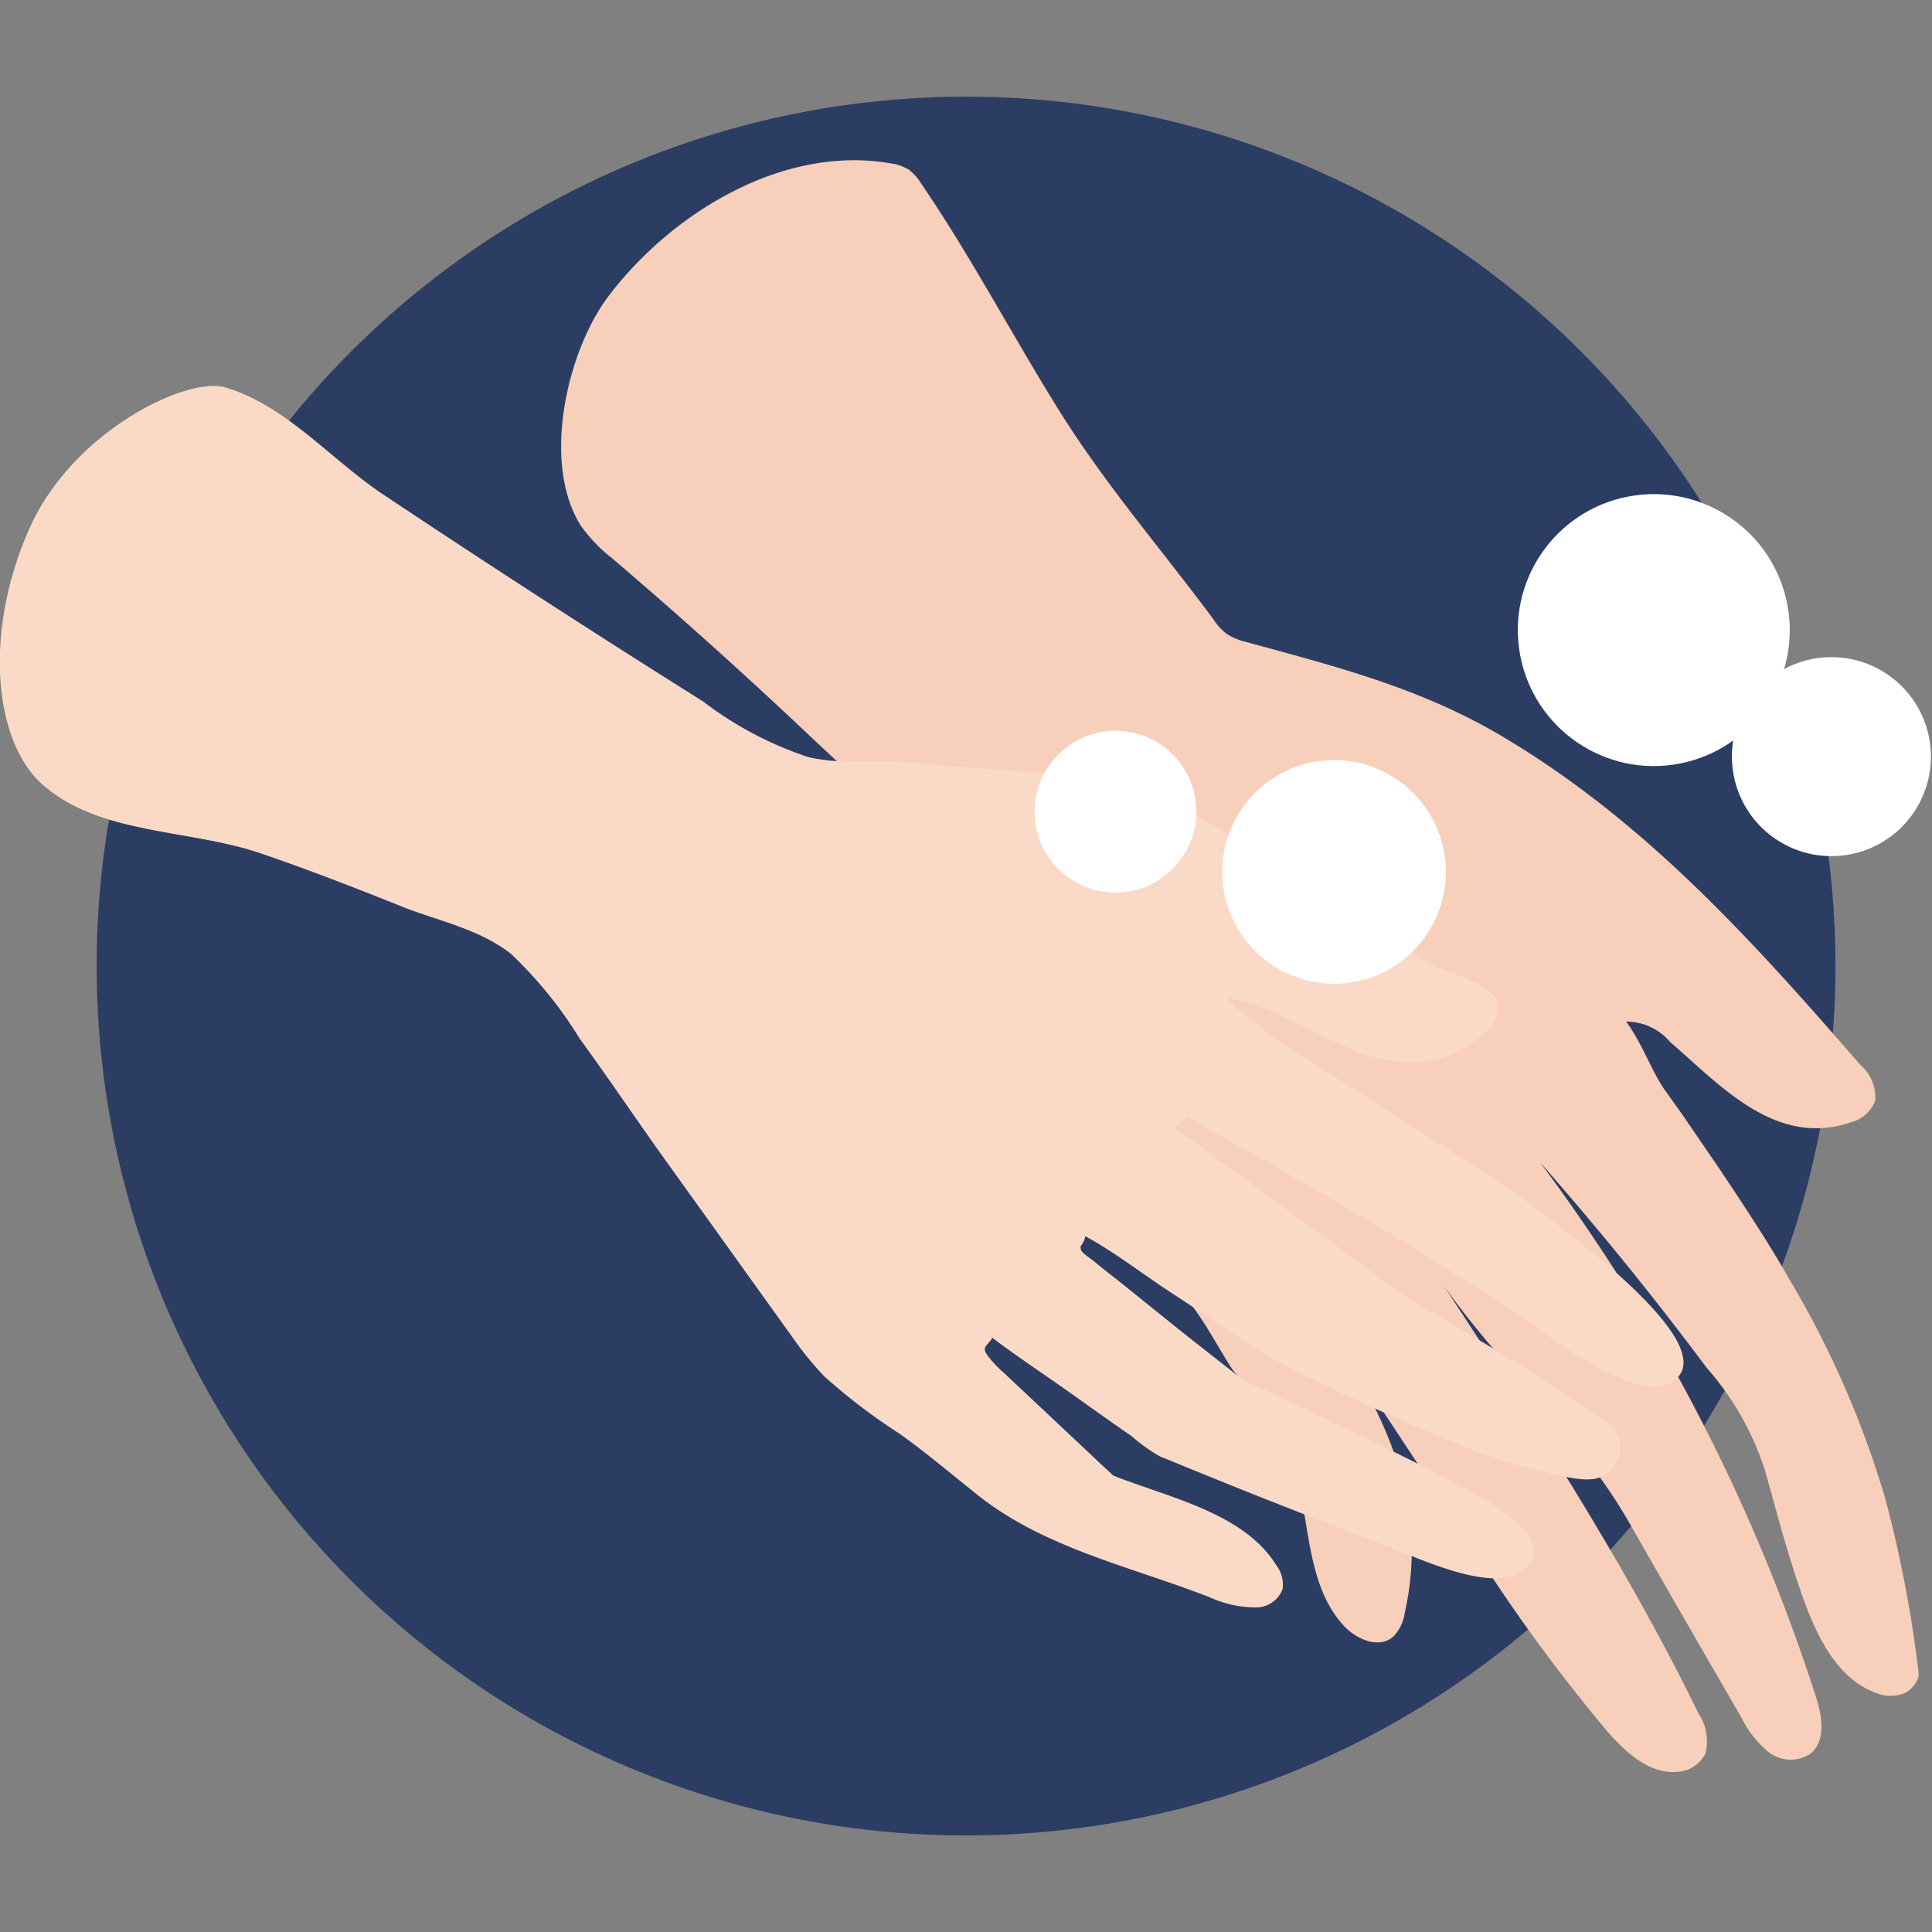 <svg id="Layer_1" data-name="Layer 1" xmlns="http://www.w3.org/2000/svg" viewBox="0 0 80 80"><rect x="0" y="0" width="80" height="80" fill="#808080" stroke="none"/><defs><style>.cls-1{fill:#2c3d63;}.cls-2{fill:#f7cfba;}.cls-3{fill:#fadac6;}.cls-4{fill:#fff;}</style></defs><title>cuci tangan_asets covid apps</title><circle class="cls-1" cx="40" cy="40" r="36" transform="translate(-12.26 61.65) rotate(-67.5)"/><path class="cls-2" d="M78.05,62a51.4,51.4,0,0,1,1.4,7.3c0,.34-.33.72-.66.84a1.58,1.58,0,0,1-1,0c-1.74-.57-2.61-2.47-3.21-4.2s-1-3.28-1.48-5a11.89,11.89,0,0,0-2.42-4.29q-3.29-4.41-6.91-8.52A75.68,75.68,0,0,1,75.17,70.19c.28.83.47,1.9-.22,2.44a1.49,1.49,0,0,1-1.73-.09,4.37,4.37,0,0,1-1.13-1.45q-2.32-4-4.64-8.06c-2.28-4-6.14-7.14-8.49-11.06,4,6.14,8.17,12.4,11.38,19a2.06,2.06,0,0,1,.28,1.64,1.39,1.39,0,0,1-1.18.76c-1.15.09-2.11-.8-2.87-1.66a70.72,70.72,0,0,1-5.7-7.82L55,55c2.39,3.62,4.18,7.29,3.17,11.77a1.75,1.75,0,0,1-.48,1c-.6.53-1.57.1-2.1-.51-1.67-1.89-1.27-4.81-2.24-7.13a21.29,21.29,0,0,0-2.31-3.41c-.65-1-1.14-2-1.88-2.91a48.94,48.94,0,0,0-5.38-5.1,16.85,16.85,0,0,1-4.1-5.2c-.81-1.77-.74-3.6-1-5.48-.48-3.54-2.69-5.22-5.18-7.59q-4-3.78-8.15-7.32a6.54,6.54,0,0,1-1.29-1.34c-1.65-2.59-.59-7.2,1.11-9.48C27.78,8.83,32.4,6,36.85,6.76a2,2,0,0,1,.79.27,2.17,2.17,0,0,1,.51.58c2.05,3,3.76,6.27,5.7,9.38s4.25,5.76,6.4,8.66a2.33,2.33,0,0,0,.56.61,2.67,2.67,0,0,0,.78.32c3.66,1,7.13,1.88,10.44,3.81,6,3.51,10.48,8.5,15,13.7a1.79,1.79,0,0,1,.62,1.49,1.46,1.46,0,0,1-1,.89c-3.12,1.06-5.39-1.51-7.49-3.32a2.4,2.4,0,0,0-1.83-.85c.62.82,1,1.91,1.54,2.74l.79,1.11,1.54,2.25c1,1.5,2,3,2.91,4.6A39.67,39.67,0,0,1,78.05,62Z"/><path class="cls-3" d="M24,43c1.08,1.49,2.11,3,3.18,4.52l5.66,7.89A13.64,13.64,0,0,0,34.14,57a24.59,24.59,0,0,0,3.1,2.36c1.08.77,2.11,1.64,3.16,2.48,2.8,2.26,6.35,3,9.67,4.29a4.61,4.61,0,0,0,1.88.43,1.18,1.18,0,0,0,1.16-.76,1.34,1.34,0,0,0-.27-1c-1.35-2.17-4.49-2.8-6.74-3.7l-.55-.51-2.69-2.53-1.31-1.23a4.68,4.68,0,0,1-.54-.55c-.1-.13-.26-.31-.23-.45s.36-.4.29-.45c1,.76,2.11,1.49,3.17,2.24.87.62,1.74,1.24,2.62,1.85a7.2,7.2,0,0,0,1.21.86c.08,0,2.91,1.24,9.48,3.74,1.16.44,4.05,1.81,5.33,1.07,2-1.18-1.12-2.91-2-3.38-1.27-.71-2.58-1.36-3.89-2-1.81-.89-3.64-1.75-5.47-2.58l-2.63-2.07L46.27,53c-.31-.24-.62-.48-.92-.73s-.59-.4-.6-.56,0-.07,0-.11a1,1,0,0,0,.19-.41c1.19.64,2.31,1.52,3.44,2.26l4.06,2.68c2.33,1.22,4.72,2.34,7.14,3.33a24.27,24.27,0,0,0,5.5,1.74c.83.13,1.54.11,1.9-.77.45-1.09-.45-1.55-1.23-2.08-1-.69-2-1.33-3.08-2-1.45-.88-2.9-1.75-4.36-2.59l-9.67-7.06.49-.45s7.41,4,13.77,8.2c1.11.74,5.32,4.19,6.63,2.51,1.45-1.86-6.29-7.16-7.72-8.23L61,48.26l-5.54-3.55L52.9,43.05a5.37,5.37,0,0,1-.83-.64,4.58,4.58,0,0,0-.75-.56c-.08-.06-.54-.53-.56-.53,2.47.37,4.39,2.17,6.81,2.61a4.69,4.69,0,0,0,4.08-1.32,1.16,1.16,0,0,0,.36-1.1c-.21-.76-1.95-1.18-2.57-1.51-1.09-.58-2.13-1.23-3.16-1.9-1.94-1.26-3.81-2.61-5.8-3.79a16.3,16.3,0,0,0-3-1.46A20,20,0,0,0,44,32.14c-1.89-.28-3.82-.32-5.72-.52-1.61-.17-3.21.09-4.81-.27a14.8,14.8,0,0,1-4.35-2.3q-6.69-4.2-13.26-8.58c-2.19-1.46-4-3.68-6.54-4.43-1.56-.46-6.29,1.79-8.09,5.82-1.94,4.34-1.46,8.81.48,10.58,2.37,2.15,6.11,1.87,9.13,2.91,1.92.66,3.81,1.39,5.68,2.14,1.54.63,3.27.94,4.63,2A17.27,17.27,0,0,1,24,43Z"/><circle class="cls-4" cx="68.48" cy="26.09" r="5.63" transform="translate(-3.68 13.32) rotate(-10.82)"/><circle class="cls-4" cx="75.84" cy="31.33" r="4.12" transform="translate(7.31 76.47) rotate(-55.82)"/><circle class="cls-4" cx="55.24" cy="36.1" r="4.63" transform="translate(-6.68 13.29) rotate(-12.94)"/><circle class="cls-4" cx="46.19" cy="33.61" r="3.35"/></svg>